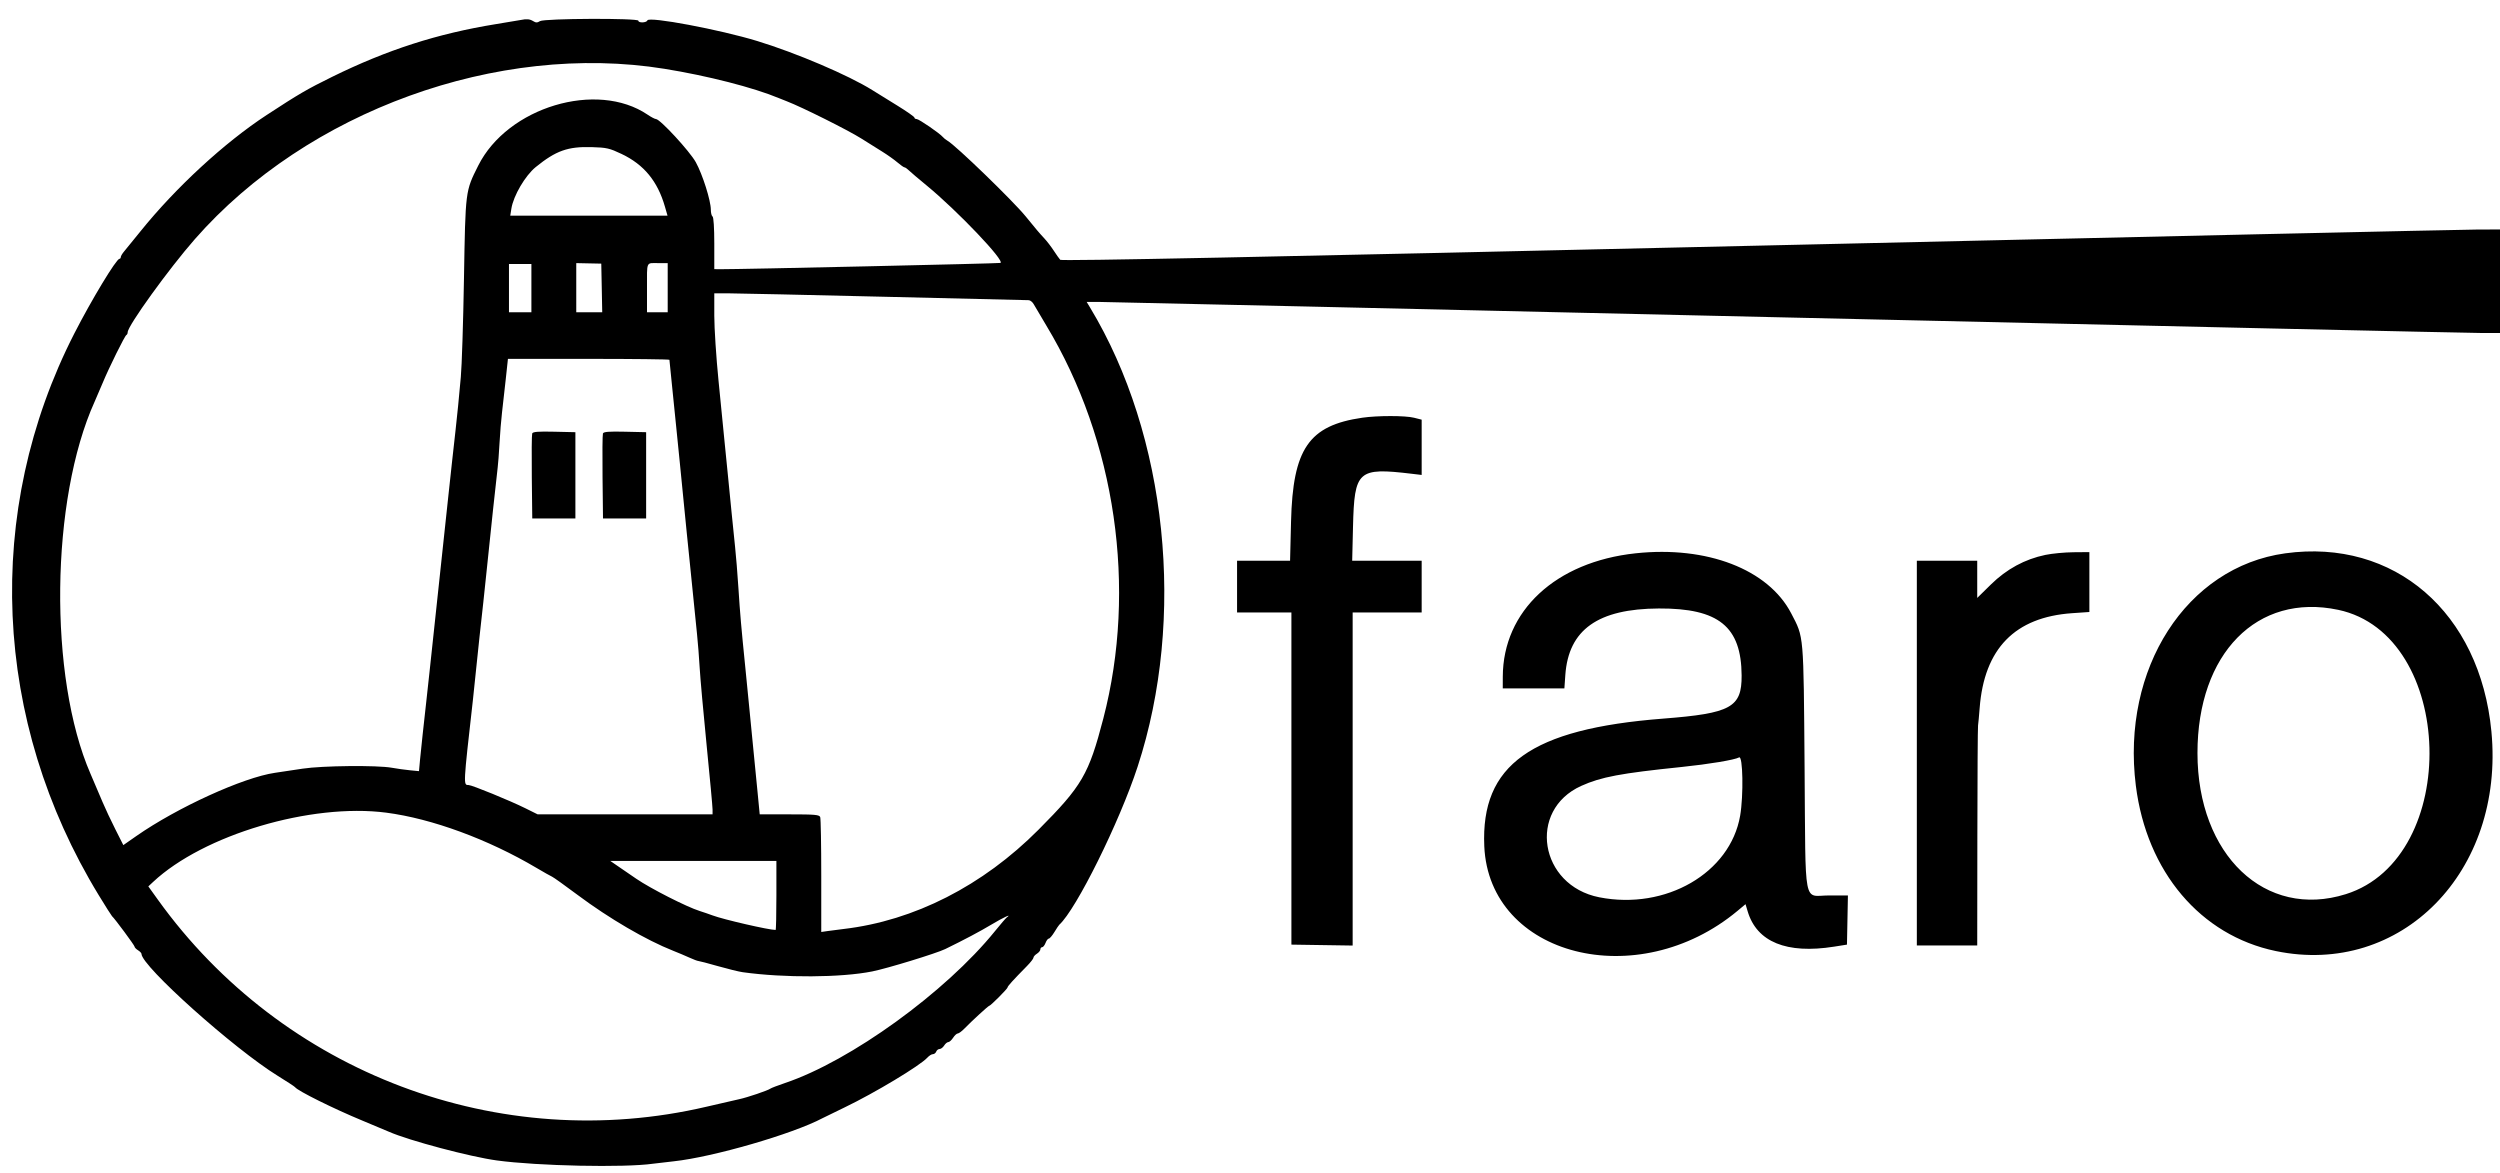<svg id="svg" xmlns="http://www.w3.org/2000/svg" xmlns:xlink="http://www.w3.org/1999/xlink" width="400" height="187.716" viewBox="0, 0, 400,187.716"><g id="svgg"><path id="path0" d="M83.368 3.188 C 83.140 3.236,81.339 3.537,79.365 3.857 C 69.987 5.378,61.939 7.968,53.140 12.296 C 49.115 14.276,47.821 15.031,42.669 18.401 C 35.918 22.817,28.137 29.987,22.493 36.991 C 21.331 38.433,20.142 39.894,19.852 40.237 C 19.561 40.580,19.324 40.983,19.324 41.134 C 19.324 41.285,19.231 41.408,19.117 41.408 C 18.610 41.410,14.661 47.941,11.890 53.360 C -2.654 81.800,-1.198 115.360,15.790 143.216 C 16.873 144.992,17.832 146.508,17.920 146.584 C 18.336 146.940,21.532 151.259,21.532 151.464 C 21.532 151.591,21.781 151.851,22.084 152.041 C 22.388 152.230,22.636 152.490,22.636 152.617 C 22.636 154.567,37.441 167.817,44.444 172.137 C 45.887 173.026,47.130 173.841,47.206 173.947 C 47.635 174.542,53.379 177.395,57.971 179.293 C 59.717 180.015,61.643 180.823,62.250 181.089 C 65.481 182.502,75.232 185.093,79.503 185.673 C 86.031 186.560,99.895 186.850,104.486 186.195 C 104.941 186.130,106.432 185.956,107.798 185.809 C 114.101 185.130,126.840 181.437,131.609 178.906 C 131.874 178.765,133.458 177.993,135.128 177.190 C 139.957 174.868,147.221 170.499,148.380 169.219 C 148.654 168.916,149.049 168.668,149.258 168.668 C 149.467 168.668,149.709 168.482,149.797 168.254 C 149.884 168.026,150.128 167.840,150.338 167.840 C 150.548 167.840,150.875 167.591,151.065 167.288 C 151.254 166.984,151.552 166.736,151.725 166.736 C 151.899 166.736,152.245 166.425,152.494 166.046 C 152.742 165.666,153.079 165.355,153.243 165.355 C 153.406 165.355,153.873 165.014,154.281 164.596 C 155.514 163.334,158.123 160.939,158.265 160.939 C 158.482 160.939,161.215 158.199,161.215 157.981 C 161.215 157.789,162.098 156.816,164.320 154.559 C 164.890 153.980,165.355 153.379,165.355 153.223 C 165.355 153.066,165.604 152.783,165.908 152.593 C 166.211 152.403,166.460 152.092,166.460 151.900 C 166.460 151.709,166.587 151.553,166.743 151.553 C 166.898 151.553,167.143 151.242,167.288 150.863 C 167.432 150.483,167.667 150.173,167.811 150.173 C 167.954 150.173,168.354 149.707,168.700 149.137 C 169.046 148.568,169.398 148.040,169.482 147.964 C 172.182 145.534,179.120 131.537,182.020 122.667 C 189.797 98.880,186.771 69.672,174.410 49.206 L 173.868 48.309 175.892 48.310 C 177.005 48.311,226.487 49.428,285.852 50.794 C 345.217 52.159,395.186 53.277,396.894 53.277 L 400.000 53.278 400.000 44.997 L 400.000 36.715 396.342 36.726 C 394.331 36.732,342.563 37.892,281.302 39.304 C 201.098 41.152,169.841 41.787,169.638 41.570 C 169.484 41.405,169.019 40.750,168.606 40.114 C 168.193 39.478,167.510 38.588,167.088 38.137 C 166.258 37.248,165.807 36.716,164.113 34.629 C 162.100 32.149,152.887 23.232,151.600 22.518 C 151.346 22.378,151.014 22.113,150.863 21.930 C 150.371 21.338,147.036 19.048,146.667 19.048 C 146.469 19.048,146.308 18.943,146.308 18.814 C 146.308 18.686,145.097 17.834,143.616 16.922 C 142.136 16.010,140.304 14.876,139.545 14.402 C 135.730 12.022,127.440 8.486,121.187 6.572 C 115.187 4.735,103.805 2.595,103.583 3.261 C 103.451 3.657,102.139 3.704,102.139 3.313 C 102.139 2.880,87.098 2.944,86.401 3.379 C 85.964 3.652,85.740 3.652,85.304 3.379 C 84.778 3.051,84.261 3.000,83.368 3.188 M106.326 11.011 C 113.223 12.124,120.561 14.006,124.638 15.707 C 124.941 15.834,125.500 16.056,125.880 16.202 C 128.324 17.142,135.699 20.827,137.828 22.174 C 138.831 22.808,140.328 23.746,141.155 24.258 C 141.982 24.771,143.076 25.547,143.586 25.983 C 144.096 26.419,144.607 26.776,144.720 26.776 C 144.834 26.777,145.148 26.994,145.417 27.260 C 145.687 27.526,146.960 28.607,148.247 29.664 C 153.169 33.703,160.900 41.822,160.061 42.070 C 159.745 42.164,118.130 43.096,115.321 43.073 L 114.286 43.064 114.286 38.940 C 114.286 36.488,114.174 34.746,114.010 34.645 C 113.858 34.551,113.734 34.060,113.734 33.555 C 113.734 32.090,112.408 27.903,111.325 25.949 C 110.349 24.187,105.605 19.048,104.955 19.048 C 104.787 19.048,104.191 18.737,103.631 18.357 C 95.506 12.843,81.209 17.137,76.516 26.501 C 74.449 30.625,74.476 30.419,74.235 44.582 C 74.117 51.567,73.890 58.647,73.731 60.317 C 73.572 61.988,73.374 64.099,73.291 65.010 C 73.209 65.921,73.025 67.660,72.884 68.875 C 72.743 70.090,72.498 72.295,72.339 73.775 C 72.180 75.255,71.924 77.616,71.771 79.020 C 71.617 80.424,71.182 84.493,70.803 88.061 C 69.526 100.081,68.997 105.026,68.736 107.384 C 68.593 108.675,68.342 110.973,68.179 112.491 C 68.016 114.010,67.769 116.246,67.630 117.460 C 67.492 118.675,67.301 120.504,67.208 121.526 L 67.038 123.383 65.610 123.246 C 64.825 123.171,63.507 122.988,62.682 122.839 C 60.347 122.416,51.558 122.507,48.423 122.985 C 46.918 123.215,44.929 123.514,44.003 123.649 C 38.900 124.393,28.345 129.206,21.806 133.771 L 19.733 135.218 18.456 132.688 C 17.754 131.297,16.839 129.351,16.424 128.364 C 15.597 126.399,15.034 125.081,14.481 123.810 C 7.749 108.342,8.065 79.916,15.144 64.260 C 15.437 63.610,16.012 62.271,16.420 61.284 C 17.435 58.831,19.967 53.713,20.221 53.600 C 20.335 53.550,20.428 53.352,20.428 53.161 C 20.428 52.136,27.008 43.016,31.178 38.263 C 49.161 17.763,79.651 6.706,106.326 11.011 M99.459 24.635 C 103.029 26.330,105.218 28.992,106.386 33.057 L 106.803 34.507 94.222 34.507 L 81.641 34.507 81.823 33.366 C 82.152 31.309,84.039 28.093,85.714 26.733 C 88.955 24.103,90.852 23.428,94.689 23.540 C 97.061 23.609,97.522 23.715,99.459 24.635 M96.281 46.074 L 96.357 49.965 94.279 49.965 L 92.202 49.965 92.201 46.032 L 92.201 42.098 94.203 42.140 L 96.204 42.182 96.281 46.074 M106.832 46.032 L 106.832 49.965 105.176 49.965 L 103.520 49.965 103.520 46.147 C 103.520 41.704,103.347 42.098,105.291 42.098 L 106.832 42.098 106.832 46.032 M85.024 46.101 L 85.024 49.965 83.230 49.965 L 81.435 49.965 81.435 46.101 L 81.435 42.236 83.230 42.236 L 85.024 42.236 85.024 46.101 M141.477 47.481 C 153.927 47.780,164.324 48.027,164.581 48.029 C 164.839 48.031,165.211 48.332,165.409 48.697 C 165.607 49.062,166.507 50.584,167.408 52.079 C 178.524 70.514,181.951 94.149,176.528 114.976 C 174.198 123.921,173.142 125.734,166.167 132.748 C 157.248 141.717,146.281 147.306,134.990 148.636 C 134.155 148.735,133.006 148.883,132.436 148.966 L 131.401 149.117 131.401 140.143 C 131.401 135.208,131.326 130.974,131.233 130.733 C 131.090 130.359,130.392 130.297,126.310 130.297 L 121.554 130.297 121.213 126.777 C 121.025 124.841,120.693 121.456,120.474 119.255 C 120.256 117.053,119.958 114.010,119.812 112.491 C 119.667 110.973,119.416 108.427,119.254 106.832 C 118.592 100.284,118.412 98.214,118.150 94.134 C 117.999 91.781,117.757 88.799,117.614 87.509 C 117.470 86.218,117.217 83.734,117.052 81.988 C 116.887 80.242,116.636 77.695,116.494 76.329 C 116.353 74.962,116.104 72.478,115.942 70.807 C 115.780 69.137,115.342 64.701,114.967 60.949 C 114.592 57.197,114.286 52.507,114.286 50.528 L 114.286 46.929 116.563 46.933 C 117.816 46.936,129.027 47.182,141.477 47.481 M107.108 57.569 C 107.108 57.651,107.292 59.484,107.517 61.641 C 107.742 63.798,108.060 66.929,108.223 68.599 C 108.386 70.269,108.630 72.692,108.765 73.982 C 108.900 75.273,109.146 77.757,109.311 79.503 C 109.476 81.249,109.728 83.796,109.872 85.162 C 110.015 86.529,110.259 88.920,110.414 90.476 C 111.133 97.670,111.280 99.125,111.523 101.449 C 111.666 102.816,111.857 105.238,111.947 106.832 C 112.037 108.427,112.538 114.008,113.060 119.235 C 113.582 124.462,114.010 129.089,114.010 129.518 L 114.010 130.297 100.016 130.297 L 86.023 130.297 84.074 129.329 C 81.600 128.100,75.499 125.604,74.969 125.604 C 74.120 125.604,74.113 125.739,75.656 112.077 C 75.802 110.787,76.042 108.489,76.190 106.970 C 76.338 105.452,76.579 103.154,76.725 101.863 C 77.125 98.314,77.561 94.279,77.842 91.511 C 78.380 86.215,79.501 75.729,79.629 74.810 C 79.702 74.279,79.833 72.540,79.920 70.945 C 80.007 69.351,80.189 67.115,80.325 65.977 C 80.460 64.838,80.729 62.447,80.921 60.663 L 81.270 57.419 94.189 57.419 C 101.295 57.419,107.108 57.486,107.108 57.569 M217.953 66.836 C 209.404 68.081,206.854 71.799,206.567 83.437 L 206.412 89.717 202.171 89.717 L 197.930 89.717 197.930 93.858 L 197.930 97.999 202.277 97.999 L 206.625 97.999 206.625 124.569 L 206.625 151.139 211.525 151.214 L 216.425 151.289 216.425 124.644 L 216.425 97.999 221.946 97.999 L 227.467 97.999 227.467 93.858 L 227.467 89.717 221.908 89.717 L 216.350 89.717 216.481 84.265 C 216.699 75.272,217.250 74.775,225.880 75.803 L 227.467 75.992 227.467 71.569 L 227.467 67.146 226.241 66.837 C 224.835 66.483,220.378 66.483,217.953 66.836 M85.152 69.355 C 85.076 69.553,85.047 72.693,85.088 76.334 L 85.162 82.954 88.613 82.954 L 92.063 82.954 92.063 76.052 L 92.063 69.151 88.676 69.074 C 86.094 69.014,85.257 69.081,85.152 69.355 M96.470 69.355 C 96.394 69.553,96.365 72.693,96.406 76.334 L 96.480 82.954 99.931 82.954 L 103.382 82.954 103.382 76.052 L 103.382 69.151 99.995 69.074 C 97.412 69.014,96.575 69.081,96.470 69.355 M261.698 88.529 C 248.906 89.898,240.474 97.736,240.446 108.282 L 240.442 110.145 245.371 110.145 L 250.301 110.145 250.451 108.006 C 250.963 100.746,255.666 97.401,265.424 97.356 C 274.988 97.312,278.614 100.248,278.660 108.075 C 278.691 113.187,276.966 114.136,266.115 114.978 C 244.963 116.620,236.909 122.367,237.486 135.404 C 238.265 153.005,262.030 159.059,278.013 145.728 L 279.283 144.669 279.630 145.827 C 281.096 150.722,285.861 152.667,293.444 151.466 L 295.514 151.139 295.591 147.205 L 295.667 143.271 292.657 143.271 C 288.455 143.271,288.915 145.665,288.734 122.870 C 288.563 101.166,288.641 102.073,286.593 98.137 C 282.928 91.092,273.118 87.306,261.698 88.529 M327.260 88.785 C 323.967 89.472,321.051 91.056,318.545 93.518 L 316.356 95.669 316.356 92.693 L 316.356 89.717 311.525 89.717 L 306.694 89.717 306.694 120.497 L 306.694 151.277 311.525 151.277 L 316.356 151.277 316.377 133.954 C 316.388 124.427,316.437 116.384,316.486 116.080 C 316.534 115.776,316.650 114.529,316.743 113.308 C 317.466 103.785,322.381 98.741,331.552 98.109 L 334.300 97.920 334.300 93.128 L 334.300 88.337 331.746 88.359 C 330.342 88.372,328.323 88.563,327.260 88.785 M365.631 88.534 C 349.829 90.718,339.377 106.978,341.735 125.710 C 343.468 139.479,352.081 149.661,364.113 152.165 C 384.171 156.340,400.759 139.461,398.626 117.046 C 396.812 97.984,383.085 86.122,365.631 88.534 M374.122 97.575 C 392.889 101.552,393.846 137.244,375.342 143.062 C 362.442 147.119,351.599 136.814,351.595 120.497 C 351.592 104.543,361.143 94.825,374.122 97.575 M278.423 130.516 C 276.842 139.678,266.515 145.658,255.886 143.566 C 246.308 141.682,244.359 129.638,253.002 125.742 C 256.181 124.309,259.280 123.726,269.068 122.717 C 273.453 122.265,277.546 121.582,278.258 121.183 C 278.866 120.842,278.980 127.289,278.423 130.516 M61.805 130.026 C 69.097 130.973,78.117 134.291,85.852 138.871 C 86.991 139.545,88.109 140.176,88.337 140.273 C 88.565 140.371,90.411 141.691,92.441 143.207 C 97.462 146.959,103.396 150.424,107.716 152.127 C 108.496 152.434,109.665 152.928,110.315 153.224 C 110.964 153.519,111.608 153.761,111.747 153.761 C 111.885 153.761,113.289 154.130,114.867 154.581 C 116.445 155.032,118.233 155.470,118.841 155.554 C 125.492 156.480,134.556 156.426,139.545 155.431 C 141.956 154.950,149.824 152.539,151.244 151.846 C 154.286 150.362,156.781 149.039,158.630 147.931 C 160.522 146.797,162.027 146.098,161.076 146.795 C 160.924 146.907,160.084 147.883,159.209 148.966 C 151.303 158.747,136.095 169.751,125.604 173.282 C 124.465 173.665,123.409 174.071,123.257 174.183 C 122.856 174.481,119.578 175.591,118.288 175.867 C 117.681 175.997,115.338 176.536,113.081 177.065 C 79.934 184.840,45.193 171.733,25.241 143.924 L 23.733 141.823 24.496 141.110 C 32.563 133.569,49.753 128.462,61.805 130.026 M124.224 143.271 C 124.224 146.308,124.168 148.792,124.100 148.792 C 123.002 148.792,115.764 147.124,114.010 146.466 C 113.478 146.267,112.547 145.948,111.939 145.756 C 109.864 145.103,104.091 142.166,101.802 140.600 C 100.545 139.739,99.096 138.746,98.581 138.393 L 97.646 137.750 110.935 137.750 L 124.224 137.750 124.224 143.271 " stroke="none" fill="#000000" fill-rule="evenodd"></path></g></svg>